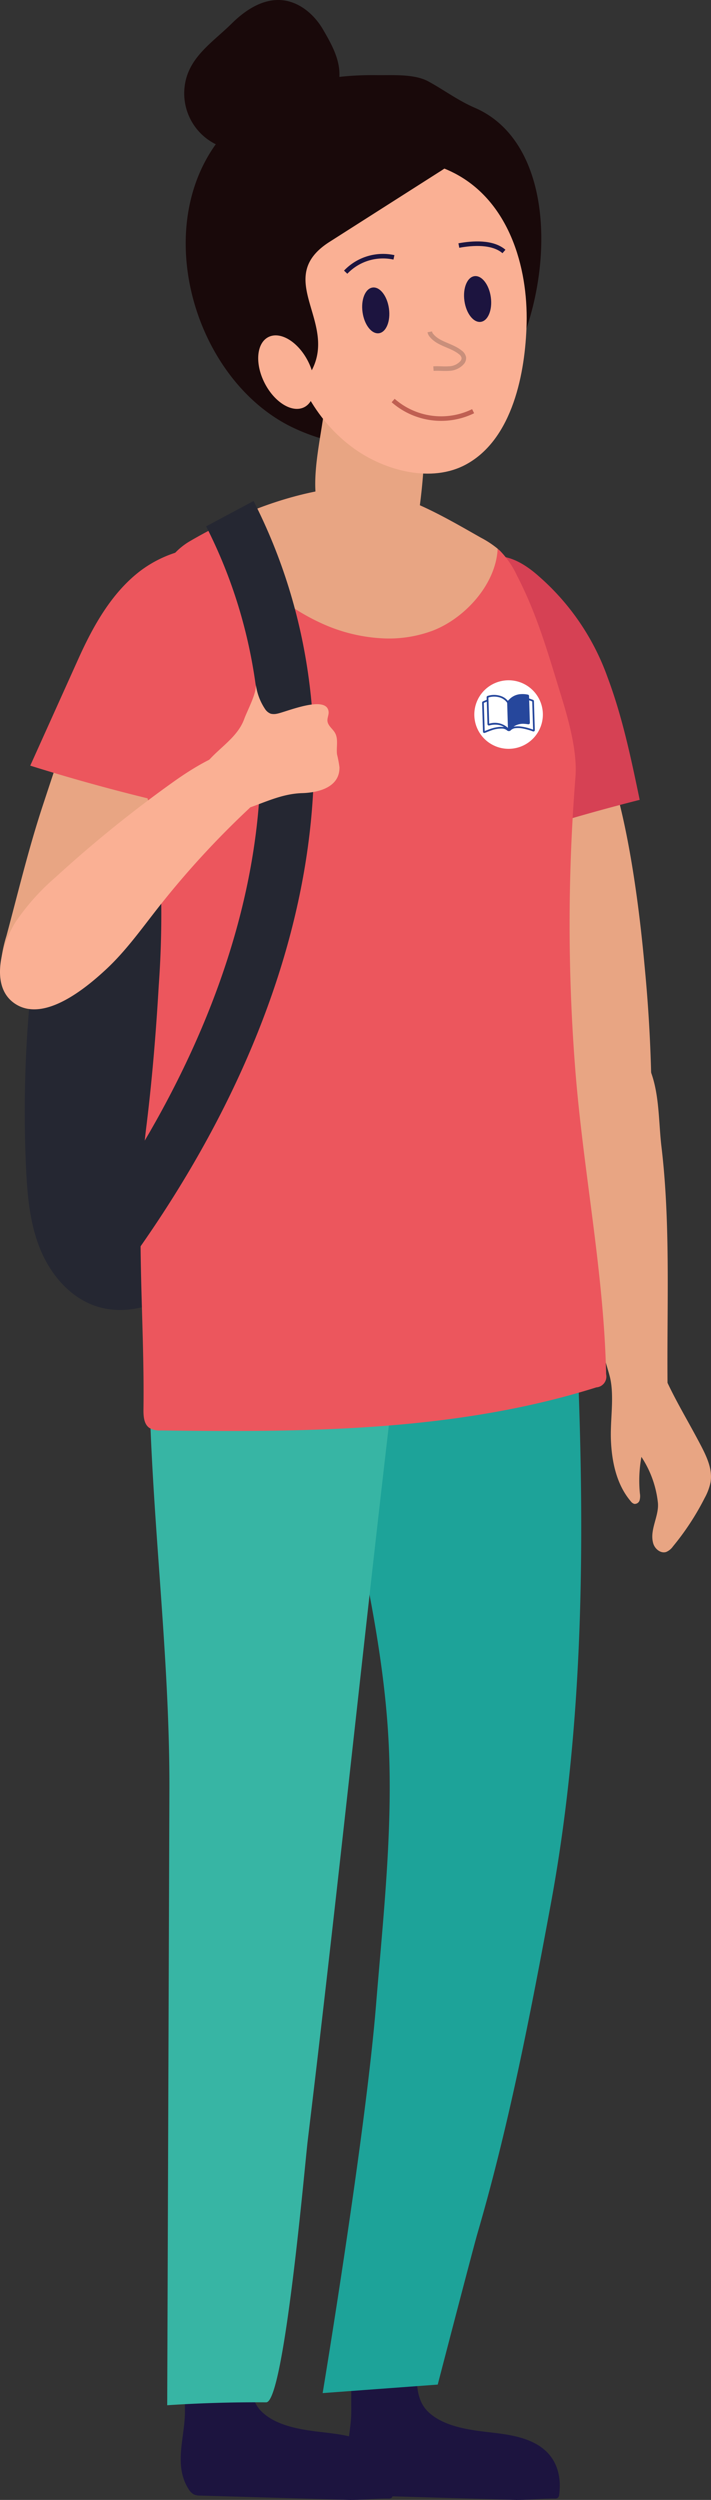 <svg xmlns="http://www.w3.org/2000/svg" xmlns:xlink="http://www.w3.org/1999/xlink" width="156.148" height="548.998" viewBox="0 0 156.148 548.998"><rect x="0" y="0" width="156.148" height="548.998" fill="#333333" stroke="none"/><defs><style>.a{fill:#ec565d;}.b{fill:#e8a583;}.c{fill:#19090a;}.d{fill:#d64154;}.e{fill:#1c143f;}.f{fill:#1da399;}.g{fill:#252732;}.h{fill:#37b5a4;}.i{clip-path:url(#a);}.j{fill:#fab094;}.k,.l,.m{fill:none;stroke-miterlimit:10;}.k{stroke:#1c143f;}.l{stroke:#c98f7b;}.m{stroke:#bf5f52;}.n{fill:#fff;}.o{fill-rule:evenodd;fill:url(#b);}</style><clipPath id="a"><path class="a" d="M739.779,207.076c3.635,7.66,5.855,15.472,8.346,23.557,1.666,5.4,3.683,12.471,3.241,18.141a408.375,408.375,0,0,0,.061,65.514c1.823,21.934,6.193,43.585,6.674,65.639a2.382,2.382,0,0,1-2.15,2.89c-30.665,9.652-63.4,9.887-95.549,9.461a4.59,4.59,0,0,1-2.623-.566c-1.208-.848-1.3-2.57-1.286-4.046.281-20.538-1.979-41.22.612-61.954,1.279-10.315,2.135-20.721,2.743-31.146a219.491,219.491,0,0,0,.395-24.386c-.382-7.2-2.306-13.418-3.572-20.382-1.272-7-.351-14.672-.3-21.762.069-9.98.562-25.353,10.322-31.052,9.528-5.561,20.348-9.969,31.31-11.548,11.443-1.648,22.963,5.326,32.578,10.782a21.18,21.18,0,0,1,4.2,2.859,19.913,19.913,0,0,1,3.74,5.457Q739.175,205.8,739.779,207.076Z"/></clipPath><linearGradient id="b" x1="0.367" y1="2.026" x2="0.367" y2="2.949" gradientUnits="objectBoundingBox"><stop offset="0.349" stop-color="#26479c"/><stop offset="0.903" stop-color="#00caf2"/></linearGradient></defs><g transform="translate(-624.984 -78.14)"><path class="b" d="M767.985,313.756a8.057,8.057,0,0,1-.7,4.317c-1.1,1.886-3.633,2.573-5.761,2.073a11.543,11.543,0,0,1-5.423-3.521c-6.054-6.277-9.005-14.874-11.231-23.3a202.674,202.674,0,0,1-5.817-32.715c-.618-6.566-.906-13.269.634-19.681.662-2.758,1.834-5.653,4.293-7.066,16.96-9.749,21.943,49.812,22.649,57.277Q767.695,302.418,767.985,313.756Z"/><path class="c" d="M676.756,104.847c-19.964,18.516-10.724,55.2,11.684,66.765a42.35,42.35,0,0,0,33.812,1.955c21.989-8.23,31.841-61.015,7-71.763-3.748-1.622-6.754-3.915-10.2-5.788-3.1-1.682-7.781-1.33-11.328-1.373-8.466-.1-17.051,1.159-24.488,5.431A35.788,35.788,0,0,0,676.756,104.847Z"/><path class="d" d="M764.941,251.251q.267,1.272.53,2.541-13.23,3.348-26.233,7.513c-1.732-5.172-2.655-11.26-5.391-15.922-2.548-4.341-3.684-10.1-5.006-15.064-1.488-5.579-2.987-11.252-2.807-16.979.264-8.445,3.692-13.443,8.938-12.994,2.446.21,5.287,1.6,8.388,4.384a53.139,53.139,0,0,1,15.049,22.129C761.372,234.756,763.215,243.008,764.941,251.251Z"/><path class="b" d="M779.319,396.377c1.159,2.31,2.137,4.778,1.712,7.286a12.268,12.268,0,0,1-1.283,3.432,57.482,57.482,0,0,1-6.972,10.652,3.46,3.46,0,0,1-1.486,1.216c-1.206.389-2.487-.66-2.844-1.876-.866-2.956,1.285-5.936,1.031-8.885a22.632,22.632,0,0,0-3.628-10.121,29.024,29.024,0,0,0-.336,8.02,3.5,3.5,0,0,1-.065,1.52,1.107,1.107,0,0,1-1.166.784,1.533,1.533,0,0,1-.776-.576c-3.085-3.632-4.148-8.581-4.348-13.341-.166-3.95.52-8.024.114-11.949-.289-2.794-1.322-4.82-1-7.8a1.628,1.628,0,0,1,.386-1.046,1.689,1.689,0,0,1,.991-.33l5.228-.575a3.257,3.257,0,0,1,4.194,2.914c2.474,7.178,6.114,12.784,9.645,19.508C778.921,395.6,779.123,395.984,779.319,396.377Z"/><path class="b" d="M753.261,305.943c4.366-1.134,10.047-.569,13.2,4.568,3.491,5.682,3.03,13.083,3.79,19.441,2.222,18.6.984,38.3,1.411,57.062a13.124,13.124,0,0,1-.757,5.84c-3.228,6.984-9.362.589-10.165-4.275-1.861-11.274-6.769-21.611-8.887-32.7-2.252-11.786-4-23.66-5.754-35.528C744.889,312.139,746.658,307.658,753.261,305.943Z"/><path class="e" d="M745.278,616.818c2.248,2.391,2.974,5.642,2.514,9.152a1.035,1.035,0,0,1-.331.74,1.108,1.108,0,0,1-.652.135c-2.84-.006-5.587.293-8.4.293l-32.883-.949a3.379,3.379,0,0,1-1.448-.258,3.218,3.218,0,0,1-1.188-1.232c-3.3-5.27-.751-11.349-.76-17l-.023-14a.941.941,0,0,1,1.068-1.154,97.124,97.124,0,0,1,14.742-.2c-1.294,4.417-2.672,11.685.979,15.324,3.342,3.334,9.032,4.089,13.49,4.607,3.553.413,7.214.842,10.34,2.58A10.505,10.505,0,0,1,745.278,616.818Z"/><path class="e" d="M708.758,616.818c2.248,2.391,2.973,5.642,2.514,9.152a1.032,1.032,0,0,1-.332.74,1.1,1.1,0,0,1-.652.135c-2.84-.006-5.586.293-8.4.293L669,626.189a3.379,3.379,0,0,1-1.448-.258,3.228,3.228,0,0,1-1.189-1.232c-3.3-5.27-.751-11.349-.76-17q-.01-7-.023-14a.941.941,0,0,1,1.068-1.154,97.139,97.139,0,0,1,14.743-.2c-1.294,4.417-2.672,11.685.978,15.324,3.343,3.334,9.033,4.089,13.49,4.607,3.553.413,7.214.842,10.34,2.58A10.492,10.492,0,0,1,708.758,616.818Z"/><path class="f" d="M745.942,496.318c4.9-26.5,6.593-53.485,6.688-80.4.048-13.483-.309-26.965-.861-40.437-.543-13.274-1.152-27.6,1.411-40.66a1.583,1.583,0,0,0-1.478-2.229c-9.891-2.67-21.244-8.114-31.363-8.936-10.41-.848-15.9,10.218-18.851,18.5-7.233,20.311-3.971,45.07.438,65.666,3.825,17.868,7.676,35.861,8.466,54.172.811,18.808-1.3,37.7-2.821,56.42-2.319,28.629-11.727,85.265-11.727,85.265l25.272-1.867s7.808-30.058,8.748-33.281C736.753,544.909,741.454,520.571,745.942,496.318Z"/><path class="g" d="M690.409,239.8c-10.244-11.764-37.156-12.52-46.338.965a30.152,30.152,0,0,0-3.661,8.963,268.509,268.509,0,0,0-9.72,84.593c.275,6.054.778,12.208,3.008,17.844s6.443,10.759,12.167,12.75c6.57,2.284,14.087.032,19.511-4.322s9.065-10.532,12.025-16.826c6.961-14.808,10.757-30.881,14.1-46.9,3.126-14.971,5.906-30.381,3.481-45.481C694.315,247.23,693.173,242.972,690.409,239.8Z"/><path class="b" d="M664.361,252.547c-5.346,11.854-9.776,24-16.566,35.135-2.685,4.4-5.918,8.908-10.756,10.69-6.755,2.486-12.049.377-11.973-7.3a29.976,29.976,0,0,1,1.333-7.4c2.577-9.592,4.848-19.125,7.978-28.627,4.892-14.85,9.817-29.778,17.048-43.642,5.242-10.051,21.665-18.12,25.732-2.391,3.021,11.68-3.8,23.587-8.423,33.833Q666.547,247.7,664.361,252.547Z"/><path class="h" d="M662.792,327.164c-3.226,9.872-3.927,20.6-4.572,30.982-2.365,37.97,4.1,75.481,3.966,113.224L661.715,603.7q0,1.323-.009,2.646,10.855-.717,21.741-.637c3.955,0,8.488-52.263,9.108-57.4,7.814-64.712,14.252-129.621,22.288-194.294,1.328-10.685,2.874-22.317-1.44-32.464a26.183,26.183,0,0,0-13.6-13.959c-5.424-2.268-11.362-2.322-17.15-2.2-3.1.068-6.273.2-9.179,1.422-7.073,2.99-8.445,13.609-10.584,20.037C662.86,326.955,662.826,327.06,662.792,327.164Z"/><path class="a" d="M739.779,207.076c3.635,7.66,5.855,15.472,8.346,23.557,1.666,5.4,3.683,12.471,3.241,18.141a408.375,408.375,0,0,0,.061,65.514c1.823,21.934,6.193,43.585,6.674,65.639a2.382,2.382,0,0,1-2.15,2.89c-30.665,9.652-63.4,9.887-95.549,9.461a4.59,4.59,0,0,1-2.623-.566c-1.208-.848-1.3-2.57-1.286-4.046.281-20.538-1.979-41.22.612-61.954,1.279-10.315,2.135-20.721,2.743-31.146a219.491,219.491,0,0,0,.395-24.386c-.382-7.2-2.306-13.418-3.572-20.382-1.272-7-.351-14.672-.3-21.762.069-9.98.562-25.353,10.322-31.052,9.528-5.561,20.348-9.969,31.31-11.548,11.443-1.648,22.963,5.326,32.578,10.782a21.18,21.18,0,0,1,4.2,2.859,19.913,19.913,0,0,1,3.74,5.457Q739.175,205.8,739.779,207.076Z"/><g class="i"><path class="b" d="M709.186,218.334a27.47,27.47,0,0,0,10.79-1.684c8.3-3.153,16.539-13.072,13.777-22.512a10.549,10.549,0,0,0-3.039-4.417c-7.474-7.232-18.277-10.026-28.361-10.926-10.142-.9-20.188,4.52-27.1,11.82-1.215,1.282-2.412,2.819-2.359,4.586s1.325,3.212,2.546,4.479c5.852,6.067,12.317,11.739,19.974,15.26A36.519,36.519,0,0,0,709.186,218.334Z"/></g><path class="a" d="M677.323,209.334c-1.018-5.151-4.562-11.85-10.606-10.627a26.057,26.057,0,0,0-10.942,4.824c-6.322,4.84-10.368,12.157-13.579,19.286q-5.283,11.733-10.567,23.464,15.768,4.939,31.89,8.632C670.051,240.808,680.477,225.284,677.323,209.334Z"/><path class="g" d="M652.39,356.691l-9.525-6.963c39.451-53.948,50.54-110.533,27.388-156l10.421-5.563C705.884,237.68,694.52,299.077,652.39,356.691Z"/><path class="b" d="M715.463,196.085a7.3,7.3,0,0,1-.859,1.291c-1.9,2.264-4.792,2.535-7.325,2.1a18.93,18.93,0,0,1-9.675-4.923c-6.447-6.023-1.83-19.857-1.19-28.6a7.218,7.218,0,0,1,.242-1.616c.609-1.957,2.583-2.611,4.252-2.768a20.778,20.778,0,0,1,10.607,1.832c2.44,1.117,6.641,2.3,6.73,5.978a128.433,128.433,0,0,1-1.189,20.742A18.437,18.437,0,0,1,715.463,196.085Z"/><path class="j" d="M691.4,252.313c3.4-.108,8.223-1.2,8.136-5.7a26.284,26.284,0,0,0-.533-2.8c-.2-1.583.342-3.323-.44-4.715-.517-.916-1.572-1.581-1.665-2.629-.061-.682.32-1.347.252-2.027-.387-3.851-9.59.162-11.371.441a2.972,2.972,0,0,1-1.337-.007,2.632,2.632,0,0,1-1.251-1.034,12.632,12.632,0,0,1-2.031-5.488c.3,1.845-1.889,5.878-2.534,7.665-1.811,5.022-7.533,7.259-9.954,12.189a2.47,2.47,0,0,0-.348,1.663,2.6,2.6,0,0,0,.9,1.192c2.528,2.248,5.3,6.088,8.987,4.953,3.7-1.141,6.975-2.827,10.752-3.463A17.939,17.939,0,0,1,691.4,252.313Z"/><path class="j" d="M687.815,149.555c.971,10.586,6.267,20.93,15.028,27.166,6.7,4.771,16.87,7.571,24.52,3.4,10.271-5.593,13.005-20.269,13.273-30.892.316-12.563-3.924-26.852-15.811-33.032-8.358-4.347-21.734-5.4-28.25,2.479C689.83,126.84,686.8,138.526,687.815,149.555Z"/><path class="c" d="M725.225,112.993a22.389,22.389,0,0,1-3.8,2.92l-24.072,15.345c-12.618,8.042,2.2,17.717-4.17,28.693a5.227,5.227,0,0,1-1.529,1.773c-3.99,2.677-7.082-4.7-8.315-7.4a35.033,35.033,0,0,1-3.085-12.85c-.419-8.864,1.874-20.417,9.233-26,5.546-4.21,12.515-7.6,19.541-8.2,1.929-.163,18.509.823,18.492.559A6.607,6.607,0,0,1,725.225,112.993Z"/><path class="j" d="M692.607,157.426c2.182,4.25,1.827,8.784-.794,10.13s-6.511-1.009-8.694-5.258-1.826-8.784.794-10.13S690.426,153.178,692.607,157.426Z"/><path class="j" d="M664.714,248.694c5.667-3.84,17.144-10.508,18.977-1.647.814,3.937-1.79,6.567-4.377,9a195.247,195.247,0,0,0-19.839,21.739c-3.554,4.538-6.933,9.261-11.15,13.191-4.349,4.054-13.374,11.583-19.73,7.782-6.209-3.712-3.143-13.469-.182-18.157a50.221,50.221,0,0,1,8.742-9.789,273.4,273.4,0,0,1,25.428-20.629C663.122,249.8,663.851,249.279,664.714,248.694Z"/><path class="c" d="M675.909,83.272C671.48,87.661,665.853,91,665.462,97.951a12.465,12.465,0,0,0,6.493,11.654c3.376,1.7,7.339,1.6,11.116,1.459,2.367-.087,4.83-.2,6.914-1.323a14.541,14.541,0,0,0,4.208-3.946,25.615,25.615,0,0,0,4.854-8.174c1.5-4.845-.746-8.912-3.111-12.985-1.948-3.355-5.262-6.162-9.13-6.468C682.679,77.843,678.851,80.358,675.909,83.272Z"/><path class="e" d="M710.405,145.9c.386,2.77-.6,5.2-2.2,5.422s-3.214-1.842-3.6-4.614.6-5.2,2.2-5.422S710.019,143.123,710.405,145.9Z"/><path class="e" d="M732.777,143.4c.386,2.771-.6,5.2-2.2,5.423s-3.215-1.843-3.6-4.614.6-5.2,2.2-5.422S732.391,140.623,732.777,143.4Z"/><path class="k" d="M700.9,137.914a11.312,11.312,0,0,1,10.6-3.258"/><path class="k" d="M725.755,132.062c3.019-.56,7.413-.855,9.906,1.305"/><path class="l" d="M719.369,151.015a1.638,1.638,0,0,0,.414.819c1.573,1.9,4.42,2.145,6.319,3.711a1.819,1.819,0,0,1,.751,1.16,1.531,1.531,0,0,1-.359,1.037,4.017,4.017,0,0,1-2.963,1.339c-1.115.082-2.237-.074-3.351.009"/><path class="m" d="M728.889,168.44A15.976,15.976,0,0,1,711.33,166.1"/><path class="n" d="M736.68,242.586h0a7.526,7.526,0,0,1-7.527-7.526h0a7.527,7.527,0,0,1,7.527-7.526h0a7.527,7.527,0,0,1,7.526,7.526h0A7.526,7.526,0,0,1,736.68,242.586Z"/><path class="o" d="M742,231.816c-.227-.075-.45-.164-.68-.232a.16.16,0,0,1-.135-.191c0-.123-.005-.247-.009-.372a.321.321,0,0,0-.294-.344,5.772,5.772,0,0,0-1.443-.108,3.815,3.815,0,0,0-2.367.934c-.193.17-.368.357-.554.539l-.047-.05a3.424,3.424,0,0,0-1.137-.861,4.593,4.593,0,0,0-3.249-.168.291.291,0,0,0-.226.306c0,.146,0,.291.014.436a.141.141,0,0,1-.112.167c-.227.089-.449.19-.675.279a.336.336,0,0,0-.227.36q.1,3.126.193,6.253c.011.3.2.414.479.3.445-.177.889-.361,1.34-.516a6.317,6.317,0,0,1,2.325-.407,1.733,1.733,0,0,1,1.217.465.624.624,0,0,0,.638.006.156.156,0,0,1,.021-.015,1.751,1.751,0,0,1,1.231-.554,5.409,5.409,0,0,1,1.57.1,13.565,13.565,0,0,1,2.109.6c.276.1.465-.032.458-.321q-.1-3.138-.192-6.277A.329.329,0,0,0,742,231.816Zm-7.3,5.957a8.058,8.058,0,0,0-2.277.531c-.325.117-.645.246-.983.379-.005-.055-.01-.1-.014-.145q-.089-2.955-.183-5.914a.151.151,0,0,1,.109-.174c.173-.064.344-.143.537-.224l.006.177q.07,2.342.143,4.684c.009.313.165.427.471.352a4.639,4.639,0,0,1,2.112-.071,3.129,3.129,0,0,1,1.032.416C735.325,237.779,735.011,237.754,734.7,237.773Zm1.831.088c0,.032,0,.065,0,.123a4.229,4.229,0,0,0-4.109-.922l-.006-.152q-.081-2.73-.168-5.458c0-.113.03-.152.138-.178a4.344,4.344,0,0,1,2.406.047,3.072,3.072,0,0,1,1.508,1.067.358.358,0,0,1,.071.2Q736.448,235.223,736.526,237.861Zm5.34-5.551q.094,2.952.183,5.906l0,.146c-.074-.025-.137-.041-.194-.063a11.623,11.623,0,0,0-2.55-.62,5.115,5.115,0,0,0-1.531.044c.04-.026.076-.054.114-.078a3.65,3.65,0,0,1,2.205-.549,7.564,7.564,0,0,1,.817.092c.291.044.443-.077.435-.374q-.07-2.351-.143-4.7l-.007-.177c.225.08.425.149.622.223.021.007.035.037.043.058A.3.3,0,0,1,741.866,232.31Z"/></g></svg>